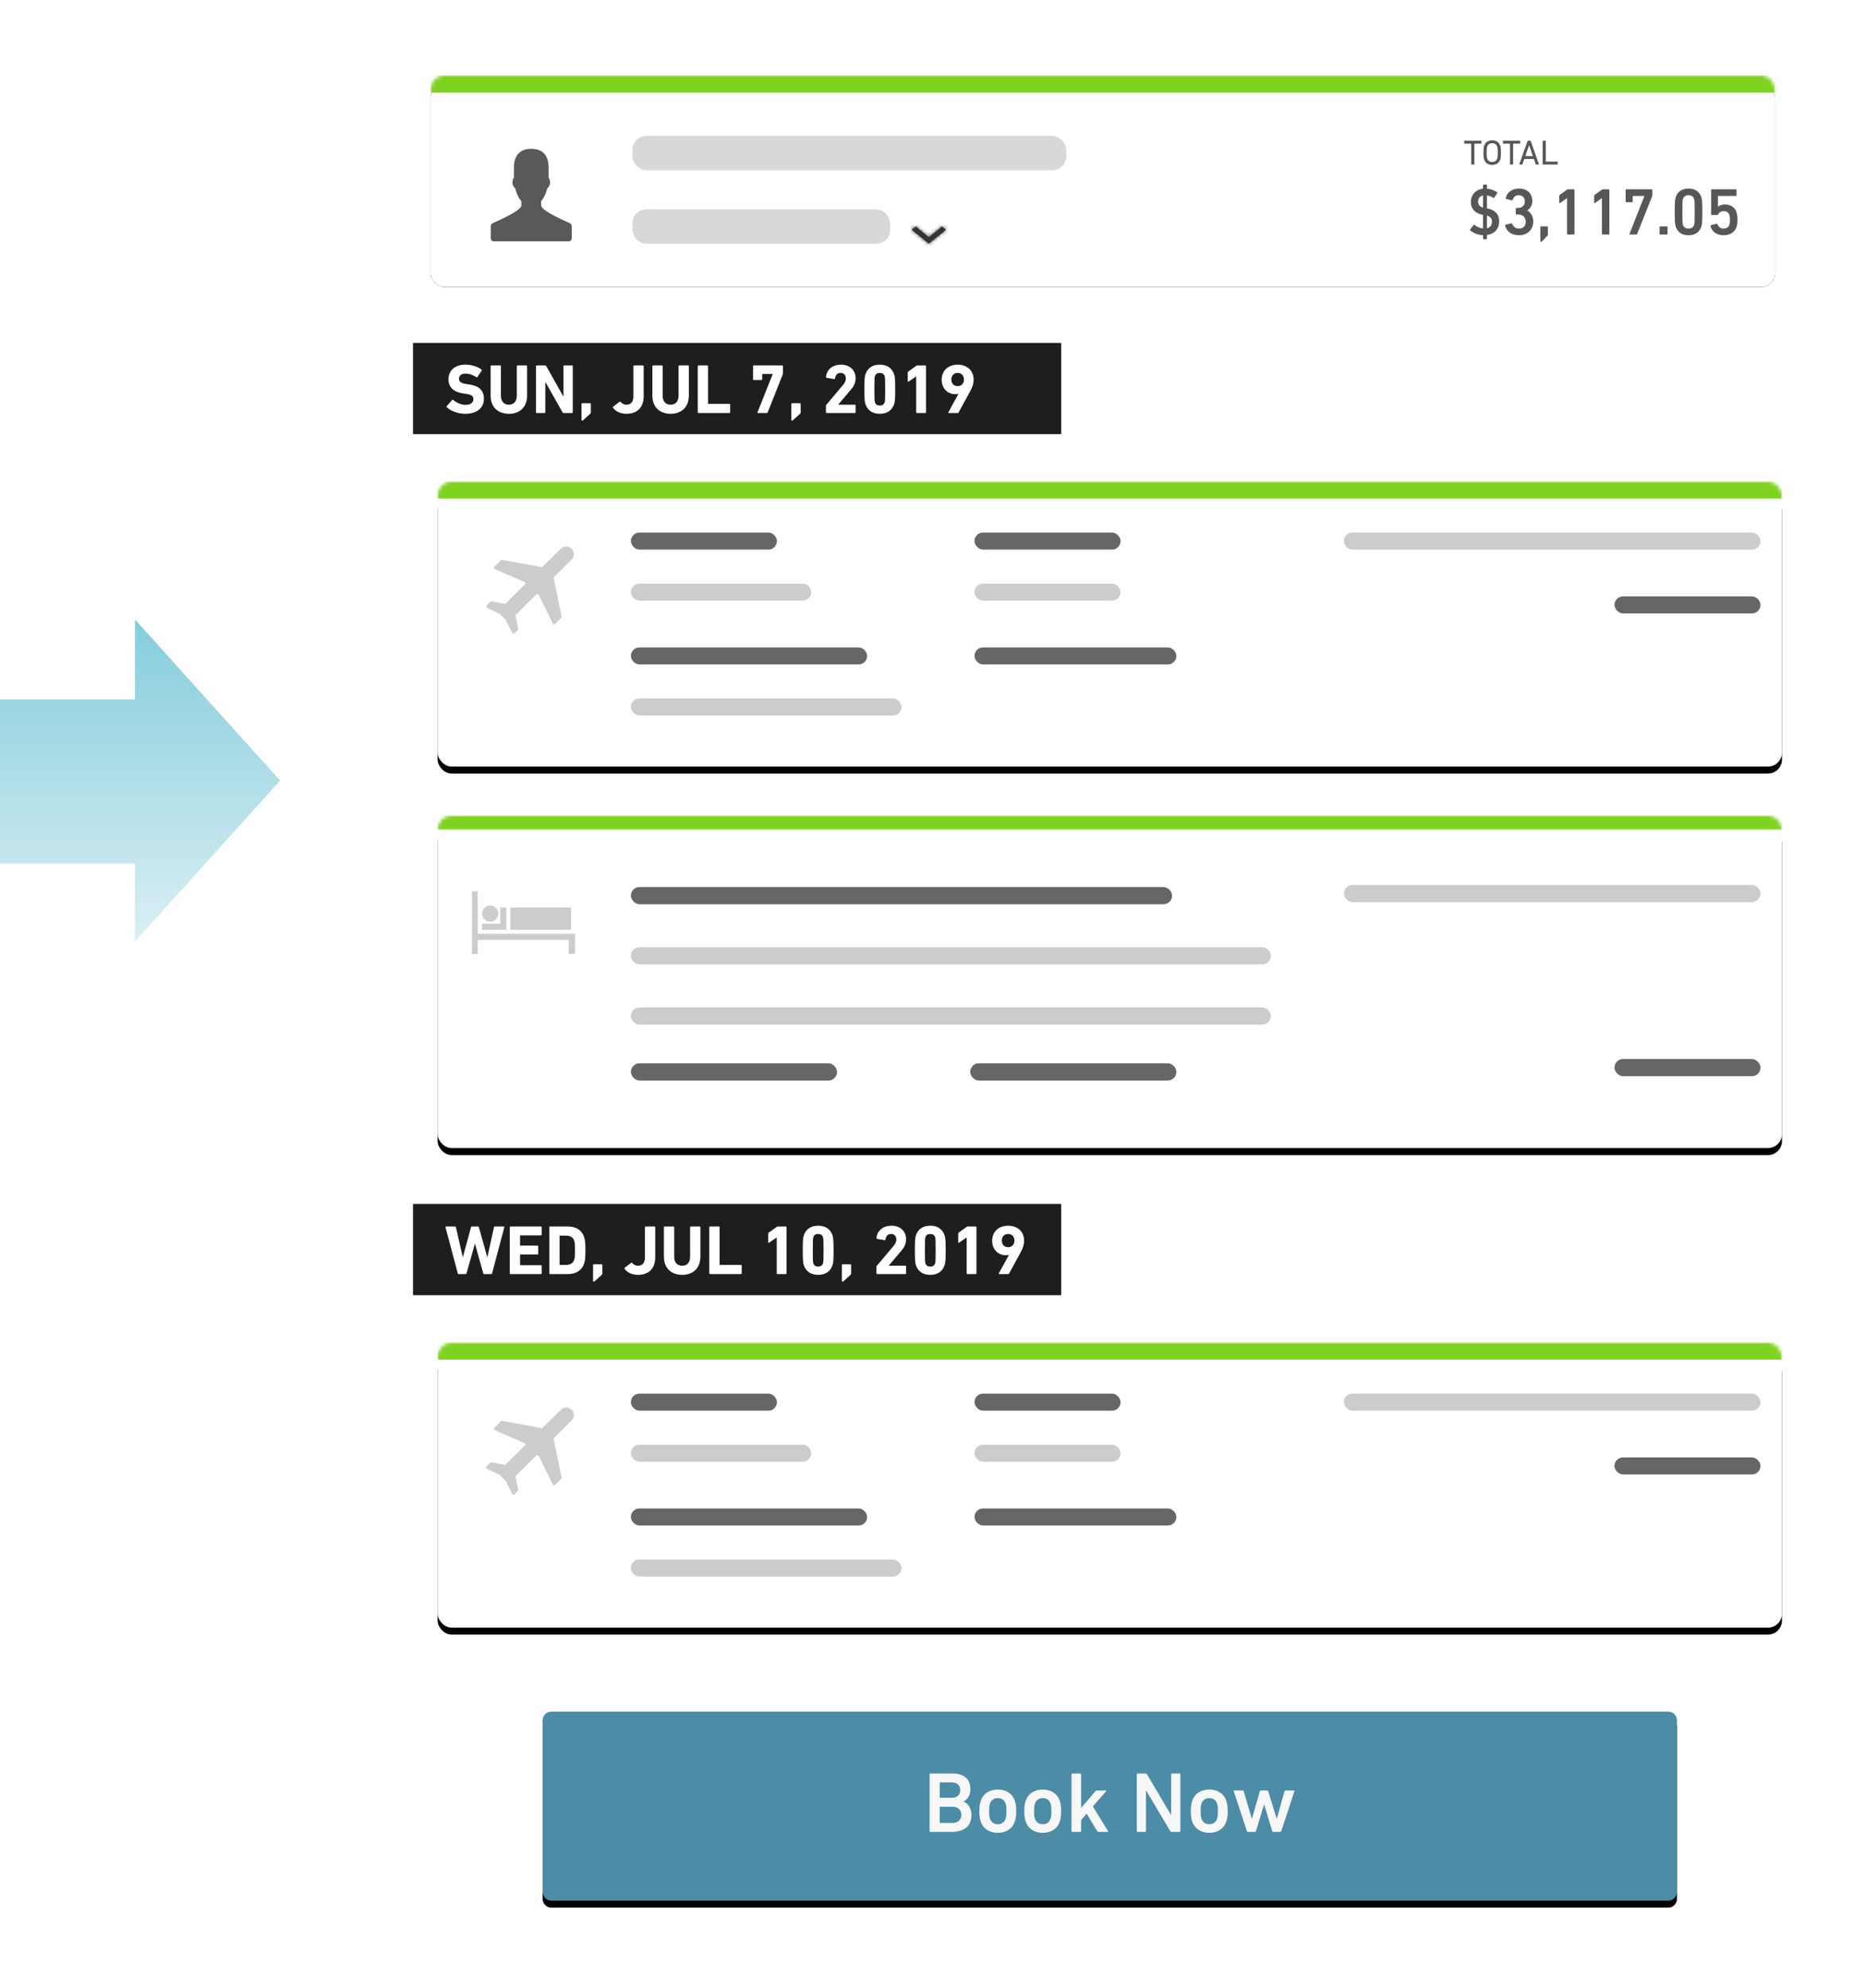 <?xml version="1.0" encoding="UTF-8"?>
<svg width="533px" height="568px" viewBox="0 0 533 568" version="1.1" xmlns="http://www.w3.org/2000/svg" xmlns:xlink="http://www.w3.org/1999/xlink">
    <!-- Generator: Sketch 53.2 (72643) - https://sketchapp.com -->
    <title>Travel Itinerary</title>
    <defs>
        <linearGradient x1="50%" y1="0%" x2="50%" y2="100%" id="linearGradient-1">
            <stop stop-color="#85CDDB" offset="0%"></stop>
            <stop stop-color="#DAEFF4" offset="100%"></stop>
        </linearGradient>
        <filter x="-13.8%" y="-10.0%" width="127.6%" height="120.8%" filterUnits="objectBoundingBox" id="filter-2">
            <feOffset dx="0" dy="2" in="SourceAlpha" result="shadowOffsetOuter1"></feOffset>
            <feGaussianBlur stdDeviation="12" in="shadowOffsetOuter1" result="shadowBlurOuter1"></feGaussianBlur>
            <feColorMatrix values="0 0 0 0 0   0 0 0 0 0   0 0 0 0 0  0 0 0 0.152 0" type="matrix" in="shadowBlurOuter1" result="shadowMatrixOuter1"></feColorMatrix>
            <feMerge>
                <feMergeNode in="shadowMatrixOuter1"></feMergeNode>
                <feMergeNode in="SourceGraphic"></feMergeNode>
            </feMerge>
        </filter>
        <rect id="path-3" x="0" y="0" width="384" height="58" rx="4"></rect>
        <filter x="-0.8%" y="-5.2%" width="101.6%" height="110.3%" filterUnits="objectBoundingBox" id="filter-5">
            <feOffset dx="0" dy="0" in="SourceAlpha" result="shadowOffsetOuter1"></feOffset>
            <feGaussianBlur stdDeviation="1" in="shadowOffsetOuter1" result="shadowBlurOuter1"></feGaussianBlur>
            <feColorMatrix values="0 0 0 0 0   0 0 0 0 0   0 0 0 0 0  0 0 0 0.257 0" type="matrix" in="shadowBlurOuter1"></feColorMatrix>
        </filter>
        <polygon id="path-6" points="8.665 0 9.815 0.926 4.907 4.874 0 0.926 1.15 0 4.907 3.023"></polygon>
        <rect id="path-8" x="0" y="0" width="384" height="79" rx="4"></rect>
        <filter x="-1.8%" y="-6.3%" width="103.6%" height="117.7%" filterUnits="objectBoundingBox" id="filter-10">
            <feOffset dx="0" dy="2" in="SourceAlpha" result="shadowOffsetOuter1"></feOffset>
            <feGaussianBlur stdDeviation="2" in="shadowOffsetOuter1" result="shadowBlurOuter1"></feGaussianBlur>
            <feColorMatrix values="0 0 0 0 0   0 0 0 0 0   0 0 0 0 0  0 0 0 0.245 0" type="matrix" in="shadowBlurOuter1"></feColorMatrix>
        </filter>
        <path d="M20.039,22.437 L21.801,20.691 C21.908,20.586 21.961,20.427 21.908,20.321 L19.665,9.373 C19.612,9.215 19.665,9.109 19.772,9.003 L24.791,4.031 C25.645,3.185 25.645,1.81 24.791,0.964 L24.791,0.964 C23.936,0.118 22.548,0.118 21.694,0.964 L16.516,6.094 C16.409,6.2 16.302,6.253 16.142,6.2 L4.931,4.137 C4.77,4.137 4.664,4.137 4.557,4.243 L2.742,6.094 C2.528,6.306 2.581,6.676 2.848,6.782 L11.337,10.484 C11.604,10.59 11.657,10.96 11.444,11.171 L5.945,16.619 C5.838,16.725 5.678,16.778 5.571,16.725 L1.941,15.984 C1.781,15.931 1.674,15.984 1.567,16.09 L0.499,17.148 C0.286,17.359 0.339,17.677 0.606,17.835 L4.236,19.581 C4.236,19.634 4.29,19.634 4.343,19.687 L5.892,21.22 C5.945,21.273 5.945,21.273 5.945,21.326 L7.813,24.975 C7.92,25.24 8.294,25.293 8.507,25.081 L9.415,24.182 C9.522,24.076 9.575,23.918 9.522,23.812 L8.774,20.163 C8.721,20.004 8.774,19.898 8.881,19.792 L14.7,14.027 C14.914,13.816 15.234,13.869 15.394,14.133 L19.399,22.331 C19.505,22.595 19.826,22.648 20.039,22.437 Z" id="path-11"></path>
        <rect id="path-13" x="0" y="0" width="384" height="93" rx="4"></rect>
        <filter x="-1.8%" y="-5.4%" width="103.6%" height="115.1%" filterUnits="objectBoundingBox" id="filter-15">
            <feOffset dx="0" dy="2" in="SourceAlpha" result="shadowOffsetOuter1"></feOffset>
            <feGaussianBlur stdDeviation="2" in="shadowOffsetOuter1" result="shadowBlurOuter1"></feGaussianBlur>
            <feColorMatrix values="0 0 0 0 0   0 0 0 0 0   0 0 0 0 0  0 0 0 0.245 0" type="matrix" in="shadowBlurOuter1"></feColorMatrix>
        </filter>
        <rect id="path-16" x="0" y="0" width="384" height="79" rx="4"></rect>
        <filter x="-1.8%" y="-6.3%" width="103.6%" height="117.7%" filterUnits="objectBoundingBox" id="filter-18">
            <feOffset dx="0" dy="2" in="SourceAlpha" result="shadowOffsetOuter1"></feOffset>
            <feGaussianBlur stdDeviation="2" in="shadowOffsetOuter1" result="shadowBlurOuter1"></feGaussianBlur>
            <feColorMatrix values="0 0 0 0 0   0 0 0 0 0   0 0 0 0 0  0 0 0 0.245 0" type="matrix" in="shadowBlurOuter1"></feColorMatrix>
        </filter>
        <path d="M20.039,22.437 L21.801,20.691 C21.908,20.586 21.961,20.427 21.908,20.321 L19.665,9.373 C19.612,9.215 19.665,9.109 19.772,9.003 L24.791,4.031 C25.645,3.185 25.645,1.81 24.791,0.964 L24.791,0.964 C23.936,0.118 22.548,0.118 21.694,0.964 L16.516,6.094 C16.409,6.2 16.302,6.253 16.142,6.2 L4.931,4.137 C4.77,4.137 4.664,4.137 4.557,4.243 L2.742,6.094 C2.528,6.306 2.581,6.676 2.848,6.782 L11.337,10.484 C11.604,10.59 11.657,10.96 11.444,11.171 L5.945,16.619 C5.838,16.725 5.678,16.778 5.571,16.725 L1.941,15.984 C1.781,15.931 1.674,15.984 1.567,16.09 L0.499,17.148 C0.286,17.359 0.339,17.677 0.606,17.835 L4.236,19.581 C4.236,19.634 4.29,19.634 4.343,19.687 L5.892,21.22 C5.945,21.273 5.945,21.273 5.945,21.326 L7.813,24.975 C7.92,25.24 8.294,25.293 8.507,25.081 L9.415,24.182 C9.522,24.076 9.575,23.918 9.522,23.812 L8.774,20.163 C8.721,20.004 8.774,19.898 8.881,19.792 L14.7,14.027 C14.914,13.816 15.234,13.869 15.394,14.133 L19.399,22.331 C19.505,22.595 19.826,22.648 20.039,22.437 Z" id="path-19"></path>
        <rect id="path-21" x="0" y="0" width="185.082" height="26"></rect>
        <filter x="-3.2%" y="-23.1%" width="106.5%" height="146.2%" filterUnits="objectBoundingBox" id="filter-22">
            <feOffset dx="0" dy="0" in="SourceAlpha" result="shadowOffsetOuter1"></feOffset>
            <feGaussianBlur stdDeviation="2" in="shadowOffsetOuter1" result="shadowBlurOuter1"></feGaussianBlur>
            <feComposite in="shadowBlurOuter1" in2="SourceAlpha" operator="out" result="shadowBlurOuter1"></feComposite>
            <feColorMatrix values="0 0 0 0 0   0 0 0 0 0   0 0 0 0 0  0 0 0 0.253 0" type="matrix" in="shadowBlurOuter1"></feColorMatrix>
        </filter>
        <rect id="path-23" x="0" y="0" width="185.082" height="26"></rect>
        <filter x="-3.2%" y="-23.1%" width="106.5%" height="146.2%" filterUnits="objectBoundingBox" id="filter-24">
            <feOffset dx="0" dy="0" in="SourceAlpha" result="shadowOffsetOuter1"></feOffset>
            <feGaussianBlur stdDeviation="2" in="shadowOffsetOuter1" result="shadowBlurOuter1"></feGaussianBlur>
            <feComposite in="shadowBlurOuter1" in2="SourceAlpha" operator="out" result="shadowBlurOuter1"></feComposite>
            <feColorMatrix values="0 0 0 0 0   0 0 0 0 0   0 0 0 0 0  0 0 0 0.253 0" type="matrix" in="shadowBlurOuter1"></feColorMatrix>
        </filter>
        <path d="M0,2.496 C0,1.118 1.11,0 2.491,0 L321.509,0 C322.885,0 324,1.128 324,2.496 L324,51.504 C324,52.882 322.89,54 321.509,54 L2.491,54 C1.115,54 0,52.872 0,51.504 L0,2.496 Z" id="path-25"></path>
        <filter x="-2.2%" y="-9.3%" width="104.3%" height="125.9%" filterUnits="objectBoundingBox" id="filter-26">
            <feOffset dx="0" dy="2" in="SourceAlpha" result="shadowOffsetOuter1"></feOffset>
            <feGaussianBlur stdDeviation="2" in="shadowOffsetOuter1" result="shadowBlurOuter1"></feGaussianBlur>
            <feColorMatrix values="0 0 0 0 0   0 0 0 0 0   0 0 0 0 0  0 0 0 0.249 0" type="matrix" in="shadowBlurOuter1"></feColorMatrix>
        </filter>
    </defs>
    <g id="Marketing-Website-V0.9" stroke="none" stroke-width="1" fill="none" fill-rule="evenodd">
        <g id="Group-33" transform="translate(0, 22)">
            <path d="M38.561,224.732 L-2.84217094e-14,224.732 L-2.84217094e-14,177.854 L38.561,177.854 L38.561,155 L80,201 L38.561,247 L38.561,224.732 Z" id="Arrow" fill="url(#linearGradient-1)"></path>
            <g id="Itinerary-1-Copy" filter="url(#filter-2)" transform="translate(118, 0)">
                <g id="Card-1.1" transform="translate(5, 0)">
                    <g id="Card">
                        <mask id="mask-4" fill="white">
                            <use xlink:href="#path-3"></use>
                        </mask>
                        <g id="White-Background">
                            <use fill="black" fill-opacity="1" filter="url(#filter-5)" xlink:href="#path-3"></use>
                            <use fill="#FFFFFF" fill-rule="evenodd" xlink:href="#path-3"></use>
                        </g>
                        <rect id="Green-Stripe" fill="#7ED321" mask="url(#mask-4)" x="0" y="-2.468" width="384" height="4.936"></rect>
                    </g>
                    <path d="M298.03,23 L297.34,23 C297.28,23 297.24,22.96 297.24,22.9 L297.24,17.09 C297.24,17.05 297.22,17.03 297.18,17.03 L295.32,17.03 C295.26,17.03 295.22,16.99 295.22,16.93 L295.22,16.3 C295.22,16.24 295.26,16.2 295.32,16.2 L300.05,16.2 C300.11,16.2 300.15,16.24 300.15,16.3 L300.15,16.93 C300.15,16.99 300.11,17.03 300.05,17.03 L298.19,17.03 C298.15,17.03 298.13,17.05 298.13,17.09 L298.13,22.9 C298.13,22.96 298.09,23 298.03,23 Z M303.22,23.11 C302.08,23.11 301.26,22.57 300.91,21.52 C300.78,21.13 300.73,20.72 300.73,19.6 C300.73,18.48 300.78,18.07 300.91,17.68 C301.26,16.63 302.08,16.09 303.22,16.09 C304.37,16.09 305.19,16.63 305.54,17.68 C305.67,18.07 305.72,18.48 305.72,19.6 C305.72,20.72 305.67,21.13 305.54,21.52 C305.19,22.57 304.37,23.11 303.22,23.11 Z M303.22,22.28 C303.98,22.28 304.46,21.92 304.67,21.27 C304.75,21.02 304.82,20.58 304.82,19.6 C304.82,18.62 304.75,18.18 304.67,17.93 C304.46,17.28 303.98,16.92 303.22,16.92 C302.47,16.92 301.99,17.28 301.78,17.93 C301.7,18.18 301.63,18.62 301.63,19.6 C301.63,20.58 301.7,21.02 301.78,21.27 C301.99,21.92 302.47,22.28 303.22,22.28 Z M309.11,23 L308.42,23 C308.36,23 308.32,22.96 308.32,22.9 L308.32,17.09 C308.32,17.05 308.3,17.03 308.26,17.03 L306.4,17.03 C306.34,17.03 306.3,16.99 306.3,16.93 L306.3,16.3 C306.3,16.24 306.34,16.2 306.4,16.2 L311.13,16.2 C311.19,16.2 311.23,16.24 311.23,16.3 L311.23,16.93 C311.23,16.99 311.19,17.03 311.13,17.03 L309.27,17.03 C309.23,17.03 309.21,17.05 309.21,17.09 L309.21,22.9 C309.21,22.96 309.17,23 309.11,23 Z M310.97,22.9 L313.33,16.3 C313.35,16.24 313.38,16.2 313.45,16.2 L314.1,16.2 C314.17,16.2 314.21,16.24 314.23,16.3 L316.56,22.9 C316.58,22.96 316.55,23 316.49,23 L315.79,23 C315.72,23 315.68,22.97 315.66,22.9 L315.14,21.42 L312.39,21.42 L311.87,22.9 C311.84,22.97 311.8,23 311.74,23 L311.04,23 C310.98,23 310.95,22.96 310.97,22.9 Z M312.68,20.6 L314.85,20.6 L313.78,17.51 L313.76,17.51 L312.68,20.6 Z M317.64,22.9 L317.64,16.3 C317.64,16.24 317.68,16.2 317.74,16.2 L318.43,16.2 C318.49,16.2 318.53,16.24 318.53,16.3 L318.53,22.11 C318.53,22.15 318.55,22.17 318.59,22.17 L321.83,22.17 C321.89,22.17 321.93,22.21 321.93,22.27 L321.93,22.9 C321.93,22.96 321.89,23 321.83,23 L317.74,23 C317.68,23 317.64,22.96 317.64,22.9 Z" id="TOTAL" fill="#575757" fill-rule="nonzero"></path>
                    <path d="M296.943,41.841 C296.848,41.765 296.829,41.651 296.905,41.556 L297.912,40.283 C297.988,40.188 298.102,40.188 298.178,40.264 C298.729,40.72 299.603,41.195 300.61,41.29 L300.61,37.395 C298.444,37.034 297.133,35.685 297.133,33.747 C297.133,31.638 298.577,30.118 300.61,29.909 L300.61,28.921 C300.61,28.807 300.686,28.731 300.8,28.731 L301.541,28.731 C301.655,28.731 301.731,28.807 301.731,28.921 L301.731,29.909 C302.833,30.004 303.84,30.384 304.638,30.916 C304.733,30.992 304.752,31.068 304.676,31.182 L303.802,32.474 C303.726,32.569 303.631,32.569 303.536,32.512 C302.985,32.17 302.377,31.923 301.731,31.828 L301.731,35.533 C304.03,35.913 305.227,37.243 305.227,39.2 C305.227,41.347 303.897,42.848 301.731,43.152 L301.731,44.159 C301.731,44.273 301.655,44.349 301.541,44.349 L300.8,44.349 C300.686,44.349 300.61,44.273 300.61,44.159 L300.61,43.19 C299.166,43.133 297.931,42.62 296.943,41.841 Z M300.61,35.305 L300.61,31.828 C299.755,31.999 299.204,32.683 299.204,33.595 C299.204,34.393 299.527,35.001 300.61,35.305 Z M301.731,41.233 C302.662,41.005 303.156,40.34 303.156,39.276 C303.156,38.554 302.814,37.927 301.731,37.604 L301.731,41.233 Z M306.918,40.435 C306.899,40.321 306.956,40.226 307.07,40.188 L308.723,39.808 C308.818,39.789 308.913,39.827 308.951,39.941 C309.217,40.701 309.844,41.309 310.908,41.309 C312.105,41.309 312.808,40.492 312.808,39.39 C312.808,38.079 311.972,37.281 310.699,37.281 L310.148,37.281 C310.034,37.281 309.958,37.205 309.958,37.091 L309.958,35.59 C309.958,35.476 310.034,35.4 310.148,35.4 L310.661,35.4 C311.801,35.4 312.542,34.659 312.542,33.519 C312.542,32.493 311.896,31.771 310.813,31.771 C309.863,31.771 309.312,32.303 309.084,33.101 C309.046,33.215 308.97,33.253 308.856,33.234 L307.241,32.854 C307.127,32.835 307.07,32.74 307.089,32.626 C307.374,31.068 308.799,29.871 310.889,29.871 C313.302,29.871 314.689,31.353 314.689,33.443 C314.689,34.526 314.195,35.495 313.245,36.122 L313.245,36.16 C314.005,36.483 314.955,37.604 314.955,39.295 C314.955,41.651 313.226,43.209 310.908,43.209 C308.894,43.209 307.317,42.202 306.918,40.435 Z M316.969,44.919 L316.969,40.872 C316.969,40.758 317.045,40.682 317.159,40.682 L318.945,40.682 C319.059,40.682 319.135,40.758 319.135,40.872 L319.135,42.943 C319.135,43.133 319.116,43.228 319.002,43.342 L317.425,44.976 C317.33,45.071 317.254,45.109 317.159,45.109 C317.045,45.109 316.969,45.033 316.969,44.919 Z M324.607,42.81 L324.607,32.626 L324.569,32.626 L322.593,34.013 C322.479,34.089 322.384,34.051 322.384,33.899 L322.384,31.961 C322.384,31.847 322.422,31.771 322.517,31.695 L324.588,30.194 C324.683,30.118 324.778,30.08 324.93,30.08 L326.545,30.08 C326.659,30.08 326.735,30.156 326.735,30.27 L326.735,42.81 C326.735,42.924 326.659,43 326.545,43 L324.797,43 C324.683,43 324.607,42.924 324.607,42.81 Z M334.563,42.81 L334.563,32.626 L334.525,32.626 L332.549,34.013 C332.435,34.089 332.34,34.051 332.34,33.899 L332.34,31.961 C332.34,31.847 332.378,31.771 332.473,31.695 L334.544,30.194 C334.639,30.118 334.734,30.08 334.886,30.08 L336.501,30.08 C336.615,30.08 336.691,30.156 336.691,30.27 L336.691,42.81 C336.691,42.924 336.615,43 336.501,43 L334.753,43 C334.639,43 334.563,42.924 334.563,42.81 Z M342.467,42.791 L346.685,32.037 L346.685,31.98 L343.474,31.98 C343.398,31.98 343.36,32.018 343.36,32.094 L343.36,33.576 C343.36,33.69 343.284,33.766 343.17,33.766 L341.536,33.766 C341.422,33.766 341.346,33.69 341.346,33.576 L341.346,30.27 C341.346,30.156 341.422,30.08 341.536,30.08 L348.775,30.08 C348.889,30.08 348.965,30.156 348.965,30.27 L348.965,31.752 C348.965,31.904 348.946,31.999 348.908,32.094 L344.633,42.829 C344.576,42.962 344.538,43 344.386,43 L342.581,43 C342.467,43 342.41,42.924 342.467,42.791 Z M351.036,42.81 L351.036,40.872 C351.036,40.758 351.112,40.682 351.226,40.682 L353.126,40.682 C353.24,40.682 353.316,40.758 353.316,40.872 L353.316,42.81 C353.316,42.924 353.24,43 353.126,43 L351.226,43 C351.112,43 351.036,42.924 351.036,42.81 Z M355.634,40.682 C355.463,40.15 355.368,39.542 355.368,36.54 C355.368,33.538 355.463,32.93 355.634,32.398 C356.147,30.783 357.382,29.871 359.301,29.871 C361.22,29.871 362.455,30.783 362.987,32.398 C363.158,32.93 363.253,33.538 363.253,36.54 C363.253,39.542 363.158,40.15 362.987,40.682 C362.455,42.297 361.22,43.209 359.301,43.209 C357.382,43.209 356.147,42.297 355.634,40.682 Z M357.724,40.283 C357.971,40.967 358.503,41.309 359.301,41.309 C360.099,41.309 360.65,40.967 360.897,40.283 C361.03,39.884 361.068,39.447 361.068,36.54 C361.068,33.633 361.03,33.196 360.897,32.797 C360.65,32.113 360.099,31.771 359.301,31.771 C358.503,31.771 357.971,32.113 357.724,32.797 C357.591,33.196 357.553,33.633 357.553,36.54 C357.553,39.447 357.591,39.884 357.724,40.283 Z M365.59,40.549 C365.571,40.454 365.628,40.359 365.742,40.321 L367.357,39.922 C367.471,39.903 367.547,39.96 367.585,40.074 C367.832,40.796 368.421,41.309 369.371,41.309 C370.112,41.309 370.739,40.929 370.967,40.245 C371.1,39.903 371.138,39.485 371.138,38.82 C371.138,38.117 371.081,37.718 370.967,37.395 C370.72,36.635 370.093,36.331 369.352,36.331 C368.497,36.331 367.984,36.787 367.775,37.224 C367.718,37.357 367.68,37.414 367.547,37.414 L365.951,37.414 C365.837,37.414 365.761,37.338 365.761,37.224 L365.761,30.27 C365.761,30.156 365.837,30.08 365.951,30.08 L372.829,30.08 C372.943,30.08 373.019,30.156 373.019,30.27 L373.019,31.79 C373.019,31.904 372.943,31.98 372.829,31.98 L367.832,31.98 C367.756,31.98 367.718,32.018 367.718,32.094 L367.718,35.001 L367.775,35.001 C368.079,34.754 368.744,34.431 369.675,34.431 C371.328,34.431 372.544,35.21 373,36.616 C373.171,37.167 373.285,37.775 373.285,38.82 C373.285,39.675 373.19,40.34 373.019,40.853 C372.525,42.354 371.081,43.209 369.371,43.209 C367.376,43.209 365.875,42.145 365.59,40.549 Z" id="$3,117.05" fill="#575757" fill-rule="nonzero"></path>
                    <g id="Icon-Chevron" transform="translate(137.406, 40.723)">
                        <mask id="mask-7" fill="white">
                            <use xlink:href="#path-6"></use>
                        </mask>
                        <use id="Mask" fill="#333333" xlink:href="#path-6"></use>
                        <g id="↳🎨icon-color" mask="url(#mask-7)" fill="#333333">
                            <g transform="translate(-39.259, -33.566)" id="Icon-Shade">
                                <rect x="0" y="0" width="88.332" height="71.081"></rect>
                            </g>
                        </g>
                    </g>
                    <g id="Icon-Avatar-1-Copy" transform="translate(13.495, 14.809)" fill="#595959">
                        <path d="M26.288,24.966 C22.564,23.321 18.429,21.277 18.082,20.004 L18.082,18.669 C18.854,17.765 19.463,16.505 19.824,15.029 C20.691,14.334 20.906,12.9 20.188,11.892 L20.188,8.9 C20.188,5.815 18.685,3.702 15.248,3.702 C11.9,3.702 10.306,5.815 10.306,8.9 L10.306,11.892 C9.59,12.9 9.806,14.333 10.671,15.029 C11.032,16.505 11.641,17.765 12.414,18.669 L12.414,20.004 C12.068,21.276 7.932,23.319 4.208,24.966 C3.891,25.108 3.681,25.46 3.681,25.854 L3.681,29.195 C3.681,29.72 4.048,30.146 4.5,30.146 L25.996,30.146 C26.448,30.146 26.815,29.72 26.815,29.195 L26.815,25.854 C26.815,25.46 26.605,25.107 26.288,24.966 L26.288,24.966 Z" id="Avatar-1-Copy"></path>
                    </g>
                    <rect id="Text-1.1.1" fill="#D8D8D8" x="57.661" y="14.809" width="123.911" height="9.872" rx="4"></rect>
                    <rect id="Text-1.1.2" fill="#D8D8D8" x="57.661" y="35.787" width="73.61" height="9.872" rx="4"></rect>
                </g>
                <g id="Card-1.2" transform="translate(7, 116)">
                    <g id="Card">
                        <mask id="mask-9" fill="white">
                            <use xlink:href="#path-8"></use>
                        </mask>
                        <g id="White-Background">
                            <use fill="black" fill-opacity="1" filter="url(#filter-10)" xlink:href="#path-8"></use>
                            <use fill="#FFFFFF" fill-rule="evenodd" xlink:href="#path-8"></use>
                        </g>
                        <rect id="Green-Stripe" fill="#7ED321" mask="url(#mask-9)" x="0" y="-2.431" width="384" height="4.862"></rect>
                    </g>
                    <g id="Icon-Plane" transform="translate(13.495, 15.8)">
                        <mask id="mask-12" fill="white">
                            <use xlink:href="#path-11"></use>
                        </mask>
                        <use id="Airplane" fill="#CCCCCC" xlink:href="#path-11"></use>
                    </g>
                    <rect id="Text-1" fill="#666666" x="55.208" y="12.154" width="41.712" height="4.862" rx="2.431"></rect>
                    <rect id="Text-2" fill="#CCCCCC" x="55.208" y="26.738" width="51.527" height="4.862" rx="2.431"></rect>
                    <rect id="Text-3" fill="#666666" x="55.208" y="44.969" width="67.476" height="4.862" rx="2.431"></rect>
                    <rect id="Text-4" fill="#CCCCCC" x="55.208" y="59.554" width="77.291" height="4.862" rx="2.431"></rect>
                    <rect id="Text-5" fill="#666666" x="153.355" y="12.154" width="41.712" height="4.862" rx="2.431"></rect>
                    <rect id="Text-6" fill="#CCCCCC" x="153.355" y="26.738" width="41.712" height="4.862" rx="2.431"></rect>
                    <rect id="Text-7" fill="#666666" x="153.355" y="44.969" width="57.661" height="4.862" rx="2.431"></rect>
                    <rect id="Text-8" fill="#CCCCCC" x="258.863" y="12.154" width="119.003" height="4.862" rx="2.431"></rect>
                    <rect id="Text-9" fill="#666666" x="336.153" y="30.385" width="41.712" height="4.862" rx="2.431"></rect>
                </g>
                <g id="Card-1.3" transform="translate(7, 211)">
                    <g id="Card">
                        <mask id="mask-14" fill="white">
                            <use xlink:href="#path-13"></use>
                        </mask>
                        <g id="White-Background">
                            <use fill="black" fill-opacity="1" filter="url(#filter-15)" xlink:href="#path-13"></use>
                            <use fill="#FFFFFF" fill-rule="evenodd" xlink:href="#path-13"></use>
                        </g>
                        <rect id="Green-Stripe" fill="#7ED321" mask="url(#mask-14)" x="0" y="-2" width="384" height="4"></rect>
                    </g>
                    <g id="Icon-Hotel" transform="translate(9.815, 19.652)" fill="#CCCCCC">
                        <path d="M1.655,12.138 L27.635,12.138 L29.444,12.138 L29.444,17.918 L27.635,17.918 L27.635,13.872 L1.655,13.872 L1.655,17.918 L0,17.918 L0,0 L1.655,0 L1.655,12.138 Z M5.196,8.67 C3.921,8.67 2.887,7.635 2.887,6.358 C2.887,5.081 3.921,4.046 5.196,4.046 C6.471,4.046 7.505,5.081 7.505,6.358 C7.505,7.635 6.471,8.67 5.196,8.67 Z M2.887,10.982 L2.887,9.248 L8.083,9.248 L8.083,4.624 L9.815,4.624 L9.815,10.982 L9.237,10.982 L8.083,10.982 L2.887,10.982 Z M10.969,4.624 L28.289,4.624 L28.289,10.982 L10.969,10.982 L10.969,4.624 Z" id="Combined-Shape"></path>
                    </g>
                    <rect id="Text-1" fill="#666666" x="55.208" y="18.424" width="154.581" height="4.913" rx="2.457"></rect>
                    <rect id="Text-2" fill="#CCCCCC" x="55.208" y="35.62" width="182.799" height="4.913" rx="2.457"></rect>
                    <rect id="Text-3" fill="#CCCCCC" x="55.208" y="52.815" width="182.799" height="4.913" rx="2.457"></rect>
                    <rect id="Text-4" fill="#666666" x="55.208" y="68.783" width="58.888" height="4.913" rx="2.457"></rect>
                    <rect id="Text-5" fill="#666666" x="152.128" y="68.783" width="58.888" height="4.913" rx="2.457"></rect>
                    <rect id="Text-6" fill="#CCCCCC" x="258.863" y="17.81" width="119.003" height="4.913" rx="2.457"></rect>
                    <rect id="Text-7" fill="#666666" x="336.153" y="67.554" width="41.712" height="4.913" rx="2.457"></rect>
                </g>
                <g id="Card-1.4" transform="translate(7, 362)">
                    <g id="Card">
                        <mask id="mask-17" fill="white">
                            <use xlink:href="#path-16"></use>
                        </mask>
                        <g id="White-Background">
                            <use fill="black" fill-opacity="1" filter="url(#filter-18)" xlink:href="#path-16"></use>
                            <use fill="#FFFFFF" fill-rule="evenodd" xlink:href="#path-16"></use>
                        </g>
                        <rect id="Green-Stripe" fill="#7ED321" mask="url(#mask-17)" x="0" y="-2.431" width="384" height="4.862"></rect>
                    </g>
                    <g id="Icon-Plane" transform="translate(13.495, 15.8)">
                        <mask id="mask-20" fill="white">
                            <use xlink:href="#path-19"></use>
                        </mask>
                        <use id="Airplane" fill="#CCCCCC" xlink:href="#path-19"></use>
                    </g>
                    <rect id="Text-1" fill="#666666" x="55.208" y="12.154" width="41.712" height="4.862" rx="2.431"></rect>
                    <rect id="Text-2" fill="#CCCCCC" x="55.208" y="26.738" width="51.527" height="4.862" rx="2.431"></rect>
                    <rect id="Text-3" fill="#666666" x="55.208" y="44.969" width="67.476" height="4.862" rx="2.431"></rect>
                    <rect id="Text-4" fill="#CCCCCC" x="55.208" y="59.554" width="77.291" height="4.862" rx="2.431"></rect>
                    <rect id="Text-5" fill="#666666" x="153.355" y="12.154" width="41.712" height="4.862" rx="2.431"></rect>
                    <rect id="Text-6" fill="#CCCCCC" x="153.355" y="26.738" width="41.712" height="4.862" rx="2.431"></rect>
                    <rect id="Text-7" fill="#666666" x="153.355" y="44.969" width="57.661" height="4.862" rx="2.431"></rect>
                    <rect id="Text-8" fill="#CCCCCC" x="258.863" y="12.154" width="119.003" height="4.862" rx="2.431"></rect>
                    <rect id="Text-9" fill="#666666" x="336.153" y="30.385" width="41.712" height="4.862" rx="2.431"></rect>
                </g>
                <g id="Date-1.1" transform="translate(0, 74)">
                    <g id="Grey-Rectangle">
                        <use fill="black" fill-opacity="1" filter="url(#filter-22)" xlink:href="#path-21"></use>
                        <use fill-opacity="0.6" fill="#333333" fill-rule="evenodd" xlink:href="#path-21"></use>
                    </g>
                    <path d="M14.88,20.22 C12.76,20.22 10.7,19.38 9.64,18.36 C9.56,18.28 9.52,18.14 9.62,18.02 L11.14,16.28 C11.22,16.18 11.34,16.18 11.44,16.26 C12.34,16.98 13.56,17.66 15,17.66 C16.42,17.66 17.22,17 17.22,16.04 C17.22,15.24 16.74,14.74 15.12,14.52 L14.4,14.42 C11.64,14.04 10.1,12.74 10.1,10.34 C10.1,7.84 11.98,6.18 14.92,6.18 C16.72,6.18 18.4,6.72 19.54,7.6 C19.66,7.68 19.68,7.76 19.58,7.9 L18.36,9.72 C18.28,9.82 18.18,9.84 18.08,9.78 C17.04,9.1 16.04,8.74 14.92,8.74 C13.72,8.74 13.1,9.36 13.1,10.22 C13.1,11 13.66,11.5 15.22,11.72 L15.94,11.82 C18.74,12.2 20.22,13.48 20.22,15.94 C20.22,18.4 18.4,20.22 14.88,20.22 Z M27.36,20.22 C24.3,20.22 22.14,18.38 22.14,15 L22.14,6.6 C22.14,6.48 22.22,6.4 22.34,6.4 L24.88,6.4 C25,6.4 25.08,6.48 25.08,6.6 L25.08,15.08 C25.08,16.7 25.98,17.62 27.36,17.62 C28.72,17.62 29.62,16.7 29.62,15.08 L29.62,6.6 C29.62,6.48 29.7,6.4 29.82,6.4 L32.36,6.4 C32.48,6.4 32.56,6.48 32.56,6.6 L32.56,15 C32.56,18.38 30.4,20.22 27.36,20.22 Z M35.1,19.8 L35.1,6.6 C35.1,6.48 35.18,6.4 35.3,6.4 L37.7,6.4 C37.84,6.4 37.96,6.46 38.04,6.6 L42.84,15.16 L42.94,15.16 L42.94,6.6 C42.94,6.48 43.02,6.4 43.14,6.4 L45.4,6.4 C45.52,6.4 45.6,6.48 45.6,6.6 L45.6,19.8 C45.6,19.92 45.52,20 45.4,20 L43.02,20 C42.86,20 42.76,19.94 42.68,19.8 L37.86,11.26 L37.76,11.26 L37.76,19.8 C37.76,19.92 37.68,20 37.56,20 L35.3,20 C35.18,20 35.1,19.92 35.1,19.8 Z M48.1,21.94 L48.1,17.4 C48.1,17.28 48.18,17.2 48.3,17.2 L50.56,17.2 C50.68,17.2 50.76,17.28 50.76,17.4 L50.76,19.82 C50.76,20 50.7,20.1 50.58,20.22 L48.6,22.02 C48.48,22.12 48.4,22.16 48.3,22.16 C48.18,22.16 48.1,22.08 48.1,21.94 Z M57.1,18.48 C57.04,18.38 57.04,18.28 57.12,18.2 L58.98,16.78 C59.06,16.72 59.16,16.72 59.26,16.82 C59.6,17.22 60.2,17.62 60.92,17.62 C62.2,17.62 62.92,16.8 62.92,15.26 L62.92,6.6 C62.92,6.48 63,6.4 63.12,6.4 L65.66,6.4 C65.78,6.4 65.86,6.48 65.86,6.6 L65.86,15.12 C65.86,18.46 64,20.22 60.9,20.22 C59.24,20.22 57.74,19.48 57.1,18.48 Z M73.56,20.22 C70.5,20.22 68.34,18.38 68.34,15 L68.34,6.6 C68.34,6.48 68.42,6.4 68.54,6.4 L71.08,6.4 C71.2,6.4 71.28,6.48 71.28,6.6 L71.28,15.08 C71.28,16.7 72.18,17.62 73.56,17.62 C74.92,17.62 75.82,16.7 75.82,15.08 L75.82,6.6 C75.82,6.48 75.9,6.4 76.02,6.4 L78.56,6.4 C78.68,6.4 78.76,6.48 78.76,6.6 L78.76,15 C78.76,18.38 76.6,20.22 73.56,20.22 Z M81.3,19.8 L81.3,6.6 C81.3,6.48 81.38,6.4 81.5,6.4 L84.04,6.4 C84.16,6.4 84.24,6.48 84.24,6.6 L84.24,17.26 C84.24,17.34 84.28,17.38 84.36,17.38 L90.36,17.38 C90.48,17.38 90.56,17.46 90.56,17.58 L90.56,19.8 C90.56,19.92 90.48,20 90.36,20 L81.5,20 C81.38,20 81.3,19.92 81.3,19.8 Z M98.38,19.78 L102.7,8.9 L102.7,8.84 L99.84,8.84 C99.76,8.84 99.72,8.88 99.72,8.96 L99.72,10.38 C99.72,10.5 99.64,10.58 99.52,10.58 L97.3,10.58 C97.18,10.58 97.1,10.5 97.1,10.38 L97.1,6.6 C97.1,6.48 97.18,6.4 97.3,6.4 L105.44,6.4 C105.56,6.4 105.64,6.48 105.64,6.6 L105.64,8.68 C105.64,8.78 105.62,8.86 105.6,8.92 L101.28,19.82 C101.22,19.96 101.14,20 101,20 L98.5,20 C98.38,20 98.32,19.92 98.38,19.78 Z M108.04,21.94 L108.04,17.4 C108.04,17.28 108.12,17.2 108.24,17.2 L110.5,17.2 C110.62,17.2 110.7,17.28 110.7,17.4 L110.7,19.82 C110.7,20 110.64,20.1 110.52,20.22 L108.54,22.02 C108.42,22.12 108.34,22.16 108.24,22.16 C108.12,22.16 108.04,22.08 108.04,21.94 Z M117.92,19.8 L117.92,17.94 C117.92,17.82 117.94,17.76 118.02,17.66 L122.8,11.98 C123.32,11.38 123.6,10.8 123.6,10.1 C123.6,9.2 123.06,8.54 122.12,8.54 C121.2,8.54 120.64,9.1 120.52,10.14 C120.52,10.26 120.44,10.32 120.3,10.3 L118.1,9.94 C117.98,9.92 117.92,9.82 117.94,9.7 C118.08,7.82 119.6,6.18 122.22,6.18 C124.82,6.18 126.4,7.86 126.4,10.06 C126.4,11.36 125.88,12.38 125.02,13.36 L121.44,17.58 L121.44,17.62 L126.2,17.62 C126.32,17.62 126.4,17.7 126.4,17.82 L126.4,19.8 C126.4,19.92 126.32,20 126.2,20 L118.12,20 C118,20 117.92,19.92 117.92,19.8 Z M129.2,17.44 C129,16.84 128.9,16.22 128.9,13.2 C128.9,10.18 129,9.56 129.2,8.96 C129.76,7.22 131.16,6.18 133.3,6.18 C135.44,6.18 136.84,7.22 137.4,8.96 C137.6,9.56 137.7,10.18 137.7,13.2 C137.7,16.22 137.6,16.84 137.4,17.44 C136.84,19.18 135.44,20.22 133.3,20.22 C131.16,20.22 129.76,19.18 129.2,17.44 Z M131.92,16.94 C132.12,17.56 132.58,17.86 133.3,17.86 C134,17.86 134.48,17.56 134.68,16.94 C134.8,16.58 134.84,16.18 134.84,13.2 C134.84,10.22 134.8,9.82 134.68,9.46 C134.48,8.84 134,8.54 133.3,8.54 C132.58,8.54 132.12,8.84 131.92,9.46 C131.8,9.82 131.76,10.22 131.76,13.2 C131.76,16.18 131.8,16.58 131.92,16.94 Z M143.7,19.8 L143.7,9.56 L143.66,9.56 L141.5,11.04 C141.38,11.12 141.28,11.08 141.28,10.92 L141.28,8.44 C141.28,8.32 141.32,8.24 141.42,8.16 L143.7,6.52 C143.8,6.44 143.92,6.4 144.06,6.4 L146.3,6.4 C146.42,6.4 146.5,6.48 146.5,6.6 L146.5,19.8 C146.5,19.92 146.42,20 146.3,20 L143.9,20 C143.78,20 143.7,19.92 143.7,19.8 Z M152.88,19.8 L155.76,14.54 L155.72,14.5 C155.58,14.56 155.24,14.62 154.88,14.62 C152.74,14.62 150.98,13.02 150.98,10.52 C150.98,7.78 152.96,6.18 155.54,6.18 C158.14,6.18 160.1,7.78 160.1,10.46 C160.1,11.62 159.74,12.66 159.1,13.82 L155.8,19.86 C155.74,19.98 155.7,20 155.56,20 L153.02,20 C152.86,20 152.82,19.92 152.88,19.8 Z M155.54,12.32 C156.64,12.32 157.34,11.54 157.34,10.42 C157.34,9.32 156.64,8.54 155.54,8.54 C154.44,8.54 153.74,9.32 153.74,10.42 C153.74,11.54 154.44,12.32 155.54,12.32 Z" id="SUN,JUL7,2019" fill="#FFFFFF" fill-rule="nonzero"></path>
                </g>
                <g id="Date-1.2" transform="translate(0, 320)">
                    <g id="Grey-Rectangle">
                        <use fill="black" fill-opacity="1" filter="url(#filter-24)" xlink:href="#path-23"></use>
                        <use fill-opacity="0.6" fill="#333333" fill-rule="evenodd" xlink:href="#path-23"></use>
                    </g>
                    <path d="M22.3,20 L20.3,20 C20.16,20 20.08,19.92 20.04,19.8 L17.68,11.34 L17.64,11.34 L15.26,19.8 C15.22,19.92 15.14,20 15,20 L13,20 C12.88,20 12.8,19.92 12.76,19.8 L9.24,6.6 C9.22,6.48 9.26,6.4 9.4,6.4 L11.98,6.4 C12.12,6.4 12.2,6.48 12.22,6.6 L14.18,15.14 L14.22,15.14 L16.54,6.6 C16.58,6.48 16.66,6.4 16.8,6.4 L18.54,6.4 C18.66,6.4 18.74,6.48 18.78,6.6 L21.18,15.14 L21.22,15.14 L23.1,6.6 C23.12,6.46 23.2,6.4 23.34,6.4 L25.9,6.4 C26.04,6.4 26.08,6.48 26.06,6.6 L22.56,19.8 C22.54,19.92 22.44,20 22.3,20 Z M27.6,19.8 L27.6,6.6 C27.6,6.48 27.68,6.4 27.8,6.4 L36.52,6.4 C36.64,6.4 36.72,6.48 36.72,6.6 L36.72,8.74 C36.72,8.86 36.64,8.94 36.52,8.94 L30.66,8.94 C30.58,8.94 30.54,8.98 30.54,9.06 L30.54,11.76 C30.54,11.84 30.58,11.88 30.66,11.88 L35.54,11.88 C35.66,11.88 35.74,11.96 35.74,12.08 L35.74,14.2 C35.74,14.32 35.66,14.4 35.54,14.4 L30.66,14.4 C30.58,14.4 30.54,14.44 30.54,14.52 L30.54,17.34 C30.54,17.42 30.58,17.46 30.66,17.46 L36.52,17.46 C36.64,17.46 36.72,17.54 36.72,17.66 L36.72,19.8 C36.72,19.92 36.64,20 36.52,20 L27.8,20 C27.68,20 27.6,19.92 27.6,19.8 Z M38.9,19.8 L38.9,6.6 C38.9,6.48 38.98,6.4 39.1,6.4 L44.16,6.4 C46.54,6.4 48.2,7.42 48.86,9.46 C49.1,10.22 49.22,10.98 49.22,13.2 C49.22,15.42 49.1,16.18 48.86,16.94 C48.2,18.98 46.54,20 44.16,20 L39.1,20 C38.98,20 38.9,19.92 38.9,19.8 Z M41.84,17.26 C41.84,17.34 41.88,17.38 41.96,17.38 L43.5,17.38 C44.86,17.38 45.68,16.98 46.02,15.88 C46.16,15.48 46.24,14.96 46.24,13.2 C46.24,11.44 46.16,10.92 46.02,10.52 C45.68,9.42 44.86,9.02 43.5,9.02 L41.96,9.02 C41.88,9.02 41.84,9.06 41.84,9.14 L41.84,17.26 Z M51.4,21.94 L51.4,17.4 C51.4,17.28 51.48,17.2 51.6,17.2 L53.86,17.2 C53.98,17.2 54.06,17.28 54.06,17.4 L54.06,19.82 C54.06,20 54,20.1 53.88,20.22 L51.9,22.02 C51.78,22.12 51.7,22.16 51.6,22.16 C51.48,22.16 51.4,22.08 51.4,21.94 Z M60.4,18.48 C60.34,18.38 60.34,18.28 60.42,18.2 L62.28,16.78 C62.36,16.72 62.46,16.72 62.56,16.82 C62.9,17.22 63.5,17.62 64.22,17.62 C65.5,17.62 66.22,16.8 66.22,15.26 L66.22,6.6 C66.22,6.48 66.3,6.4 66.42,6.4 L68.96,6.4 C69.08,6.4 69.16,6.48 69.16,6.6 L69.16,15.12 C69.16,18.46 67.3,20.22 64.2,20.22 C62.54,20.22 61.04,19.48 60.4,18.48 Z M76.86,20.22 C73.8,20.22 71.64,18.38 71.64,15 L71.64,6.6 C71.64,6.48 71.72,6.4 71.84,6.4 L74.38,6.4 C74.5,6.4 74.58,6.48 74.58,6.6 L74.58,15.08 C74.58,16.7 75.48,17.62 76.86,17.62 C78.22,17.62 79.12,16.7 79.12,15.08 L79.12,6.6 C79.12,6.48 79.2,6.4 79.32,6.4 L81.86,6.4 C81.98,6.4 82.06,6.48 82.06,6.6 L82.06,15 C82.06,18.38 79.9,20.22 76.86,20.22 Z M84.6,19.8 L84.6,6.6 C84.6,6.48 84.68,6.4 84.8,6.4 L87.34,6.4 C87.46,6.4 87.54,6.48 87.54,6.6 L87.54,17.26 C87.54,17.34 87.58,17.38 87.66,17.38 L93.66,17.38 C93.78,17.38 93.86,17.46 93.86,17.58 L93.86,19.8 C93.86,19.92 93.78,20 93.66,20 L84.8,20 C84.68,20 84.6,19.92 84.6,19.8 Z M103.86,19.8 L103.86,9.56 L103.82,9.56 L101.66,11.04 C101.54,11.12 101.44,11.08 101.44,10.92 L101.44,8.44 C101.44,8.32 101.48,8.24 101.58,8.16 L103.86,6.52 C103.96,6.44 104.08,6.4 104.22,6.4 L106.46,6.4 C106.58,6.4 106.66,6.48 106.66,6.6 L106.66,19.8 C106.66,19.92 106.58,20 106.46,20 L104.06,20 C103.94,20 103.86,19.92 103.86,19.8 Z M111.6,17.44 C111.4,16.84 111.3,16.22 111.3,13.2 C111.3,10.18 111.4,9.56 111.6,8.96 C112.16,7.22 113.56,6.18 115.7,6.18 C117.84,6.18 119.24,7.22 119.8,8.96 C120,9.56 120.1,10.18 120.1,13.2 C120.1,16.22 120,16.84 119.8,17.44 C119.24,19.18 117.84,20.22 115.7,20.22 C113.56,20.22 112.16,19.18 111.6,17.44 Z M114.32,16.94 C114.52,17.56 114.98,17.86 115.7,17.86 C116.4,17.86 116.88,17.56 117.08,16.94 C117.2,16.58 117.24,16.18 117.24,13.2 C117.24,10.22 117.2,9.82 117.08,9.46 C116.88,8.84 116.4,8.54 115.7,8.54 C114.98,8.54 114.52,8.84 114.32,9.46 C114.2,9.82 114.16,10.22 114.16,13.2 C114.16,16.18 114.2,16.58 114.32,16.94 Z M122.46,21.94 L122.46,17.4 C122.46,17.28 122.54,17.2 122.66,17.2 L124.92,17.2 C125.04,17.2 125.12,17.28 125.12,17.4 L125.12,19.82 C125.12,20 125.06,20.1 124.94,20.22 L122.96,22.02 C122.84,22.12 122.76,22.16 122.66,22.16 C122.54,22.16 122.46,22.08 122.46,21.94 Z M132.34,19.8 L132.34,17.94 C132.34,17.82 132.36,17.76 132.44,17.66 L137.22,11.98 C137.74,11.38 138.02,10.8 138.02,10.1 C138.02,9.2 137.48,8.54 136.54,8.54 C135.62,8.54 135.06,9.1 134.94,10.14 C134.94,10.26 134.86,10.32 134.72,10.3 L132.52,9.94 C132.4,9.92 132.34,9.82 132.36,9.7 C132.5,7.82 134.02,6.18 136.64,6.18 C139.24,6.18 140.82,7.86 140.82,10.06 C140.82,11.36 140.3,12.38 139.44,13.36 L135.86,17.58 L135.86,17.62 L140.62,17.62 C140.74,17.62 140.82,17.7 140.82,17.82 L140.82,19.8 C140.82,19.92 140.74,20 140.62,20 L132.54,20 C132.42,20 132.34,19.92 132.34,19.8 Z M143.62,17.44 C143.42,16.84 143.32,16.22 143.32,13.2 C143.32,10.18 143.42,9.56 143.62,8.96 C144.18,7.22 145.58,6.18 147.72,6.18 C149.86,6.18 151.26,7.22 151.82,8.96 C152.02,9.56 152.12,10.18 152.12,13.2 C152.12,16.22 152.02,16.84 151.82,17.44 C151.26,19.18 149.86,20.22 147.72,20.22 C145.58,20.22 144.18,19.18 143.62,17.44 Z M146.34,16.94 C146.54,17.56 147,17.86 147.72,17.86 C148.42,17.86 148.9,17.56 149.1,16.94 C149.22,16.58 149.26,16.18 149.26,13.2 C149.26,10.22 149.22,9.82 149.1,9.46 C148.9,8.84 148.42,8.54 147.72,8.54 C147,8.54 146.54,8.84 146.34,9.46 C146.22,9.82 146.18,10.22 146.18,13.2 C146.18,16.18 146.22,16.58 146.34,16.94 Z M158.12,19.8 L158.12,9.56 L158.08,9.56 L155.92,11.04 C155.8,11.12 155.7,11.08 155.7,10.92 L155.7,8.44 C155.7,8.32 155.74,8.24 155.84,8.16 L158.12,6.52 C158.22,6.44 158.34,6.4 158.48,6.4 L160.72,6.4 C160.84,6.4 160.92,6.48 160.92,6.6 L160.92,19.8 C160.92,19.92 160.84,20 160.72,20 L158.32,20 C158.2,20 158.12,19.92 158.12,19.8 Z M167.3,19.8 L170.18,14.54 L170.14,14.5 C170,14.56 169.66,14.62 169.3,14.62 C167.16,14.62 165.4,13.02 165.4,10.52 C165.4,7.78 167.38,6.18 169.96,6.18 C172.56,6.18 174.52,7.78 174.52,10.46 C174.52,11.62 174.16,12.66 173.52,13.82 L170.22,19.86 C170.16,19.98 170.12,20 169.98,20 L167.44,20 C167.28,20 167.24,19.92 167.3,19.8 Z M169.96,12.32 C171.06,12.32 171.76,11.54 171.76,10.42 C171.76,9.32 171.06,8.54 169.96,8.54 C168.86,8.54 168.16,9.32 168.16,10.42 C168.16,11.54 168.86,12.32 169.96,12.32 Z" id="WED,JUL10,2019" fill="#FFFFFF" fill-rule="nonzero"></path>
                </g>
                <g id="Button-1" transform="translate(37, 465)">
                    <g id="Rounded-Rectangle">
                        <use fill="black" fill-opacity="1" filter="url(#filter-26)" xlink:href="#path-25"></use>
                        <use fill="#4C8CA7" fill-rule="evenodd" xlink:href="#path-25"></use>
                    </g>
                    <path d="M110.528,34.118 L110.528,17.918 C110.528,17.771 110.626,17.673 110.774,17.673 L116.984,17.673 C120.518,17.673 122.187,19.44 122.187,22.115 C122.187,24.005 121.304,25.085 120.248,25.65 L120.248,25.699 C121.279,26.092 122.482,27.417 122.482,29.455 C122.482,32.768 120.395,34.364 116.738,34.364 L110.774,34.364 C110.626,34.364 110.528,34.265 110.528,34.118 Z M113.572,24.619 L116.91,24.619 C118.383,24.619 119.291,23.735 119.291,22.435 C119.291,21.109 118.383,20.225 116.91,20.225 L113.572,20.225 C113.474,20.225 113.425,20.275 113.425,20.373 L113.425,24.472 C113.425,24.57 113.474,24.619 113.572,24.619 Z M113.425,31.664 C113.425,31.762 113.474,31.811 113.572,31.811 L117.057,31.811 C118.677,31.811 119.585,30.878 119.585,29.479 C119.585,28.105 118.677,27.172 117.057,27.172 L113.572,27.172 C113.474,27.172 113.425,27.221 113.425,27.319 L113.425,31.664 Z M130.017,34.634 C127.612,34.634 125.795,33.431 125.133,31.369 C124.863,30.535 124.74,29.749 124.74,28.448 C124.74,27.147 124.863,26.362 125.133,25.527 C125.795,23.465 127.612,22.263 130.017,22.263 C132.398,22.263 134.215,23.465 134.877,25.527 C135.147,26.362 135.27,27.147 135.27,28.448 C135.27,29.749 135.147,30.535 134.877,31.369 C134.215,33.431 132.398,34.634 130.017,34.634 Z M130.017,32.179 C131.122,32.179 131.883,31.615 132.226,30.633 C132.423,30.019 132.472,29.455 132.472,28.448 C132.472,27.442 132.423,26.902 132.226,26.264 C131.883,25.282 131.122,24.717 130.017,24.717 C128.913,24.717 128.127,25.282 127.784,26.264 C127.587,26.902 127.538,27.442 127.538,28.448 C127.538,29.455 127.587,30.019 127.784,30.633 C128.127,31.615 128.913,32.179 130.017,32.179 Z M142.855,34.634 C140.449,34.634 138.633,33.431 137.97,31.369 C137.7,30.535 137.577,29.749 137.577,28.448 C137.577,27.147 137.7,26.362 137.97,25.527 C138.633,23.465 140.449,22.263 142.855,22.263 C145.235,22.263 147.052,23.465 147.715,25.527 C147.985,26.362 148.107,27.147 148.107,28.448 C148.107,29.749 147.985,30.535 147.715,31.369 C147.052,33.431 145.235,34.634 142.855,34.634 Z M142.855,32.179 C143.959,32.179 144.72,31.615 145.064,30.633 C145.26,30.019 145.309,29.455 145.309,28.448 C145.309,27.442 145.26,26.902 145.064,26.264 C144.72,25.282 143.959,24.717 142.855,24.717 C141.75,24.717 140.965,25.282 140.621,26.264 C140.425,26.902 140.375,27.442 140.375,28.448 C140.375,29.455 140.425,30.019 140.621,30.633 C140.965,31.615 141.75,32.179 142.855,32.179 Z M161.362,34.364 L158.785,34.364 C158.613,34.364 158.49,34.29 158.392,34.118 L155.397,29.16 L153.802,31.001 L153.802,34.118 C153.802,34.265 153.704,34.364 153.556,34.364 L151.298,34.364 C151.151,34.364 151.053,34.265 151.053,34.118 L151.053,17.918 C151.053,17.771 151.151,17.673 151.298,17.673 L153.556,17.673 C153.704,17.673 153.802,17.771 153.802,17.918 L153.802,27.54 L157.852,22.778 C157.999,22.606 158.122,22.533 158.318,22.533 L160.822,22.533 C160.969,22.533 161.018,22.68 160.92,22.778 L157.165,27.098 L161.485,34.118 C161.558,34.216 161.509,34.364 161.362,34.364 Z M169.707,34.118 L169.707,17.918 C169.707,17.771 169.805,17.673 169.953,17.673 L172.211,17.673 C172.407,17.673 172.53,17.746 172.628,17.918 L179.427,29.43 L179.525,29.43 L179.525,17.918 C179.525,17.771 179.624,17.673 179.771,17.673 L181.906,17.673 C182.054,17.673 182.152,17.771 182.152,17.918 L182.152,34.118 C182.152,34.265 182.054,34.364 181.906,34.364 L179.673,34.364 C179.476,34.364 179.354,34.29 179.255,34.118 L172.432,22.631 L172.334,22.631 L172.334,34.118 C172.334,34.265 172.235,34.364 172.088,34.364 L169.953,34.364 C169.805,34.364 169.707,34.265 169.707,34.118 Z M190.424,34.634 C188.018,34.634 186.202,33.431 185.539,31.369 C185.269,30.535 185.146,29.749 185.146,28.448 C185.146,27.147 185.269,26.362 185.539,25.527 C186.202,23.465 188.018,22.263 190.424,22.263 C192.805,22.263 194.621,23.465 195.284,25.527 C195.554,26.362 195.676,27.147 195.676,28.448 C195.676,29.749 195.554,30.535 195.284,31.369 C194.621,33.431 192.805,34.634 190.424,34.634 Z M190.424,32.179 C191.528,32.179 192.289,31.615 192.633,30.633 C192.829,30.019 192.878,29.455 192.878,28.448 C192.878,27.442 192.829,26.902 192.633,26.264 C192.289,25.282 191.528,24.717 190.424,24.717 C189.319,24.717 188.534,25.282 188.19,26.264 C187.994,26.902 187.945,27.442 187.945,28.448 C187.945,29.455 187.994,30.019 188.19,30.633 C188.534,31.615 189.319,32.179 190.424,32.179 Z M210.698,34.364 L208.685,34.364 C208.538,34.364 208.44,34.265 208.391,34.118 L206.108,26.558 L206.059,26.558 L203.752,34.118 C203.703,34.265 203.605,34.364 203.457,34.364 L201.445,34.364 C201.297,34.364 201.199,34.265 201.15,34.118 L197.419,22.778 C197.37,22.631 197.444,22.533 197.591,22.533 L199.947,22.533 C200.119,22.533 200.217,22.606 200.266,22.778 L202.549,30.584 L202.598,30.584 L204.856,22.778 C204.905,22.631 205.028,22.533 205.175,22.533 L206.943,22.533 C207.09,22.533 207.213,22.631 207.262,22.778 L209.667,30.584 L209.716,30.584 L211.876,22.778 C211.925,22.606 212.024,22.533 212.195,22.533 L214.552,22.533 C214.699,22.533 214.773,22.631 214.724,22.778 L210.993,34.118 C210.944,34.265 210.845,34.364 210.698,34.364 Z" id="BookNow" fill="#F7F7F7" fill-rule="nonzero"></path>
                </g>
            </g>
        </g>
    </g>
</svg>